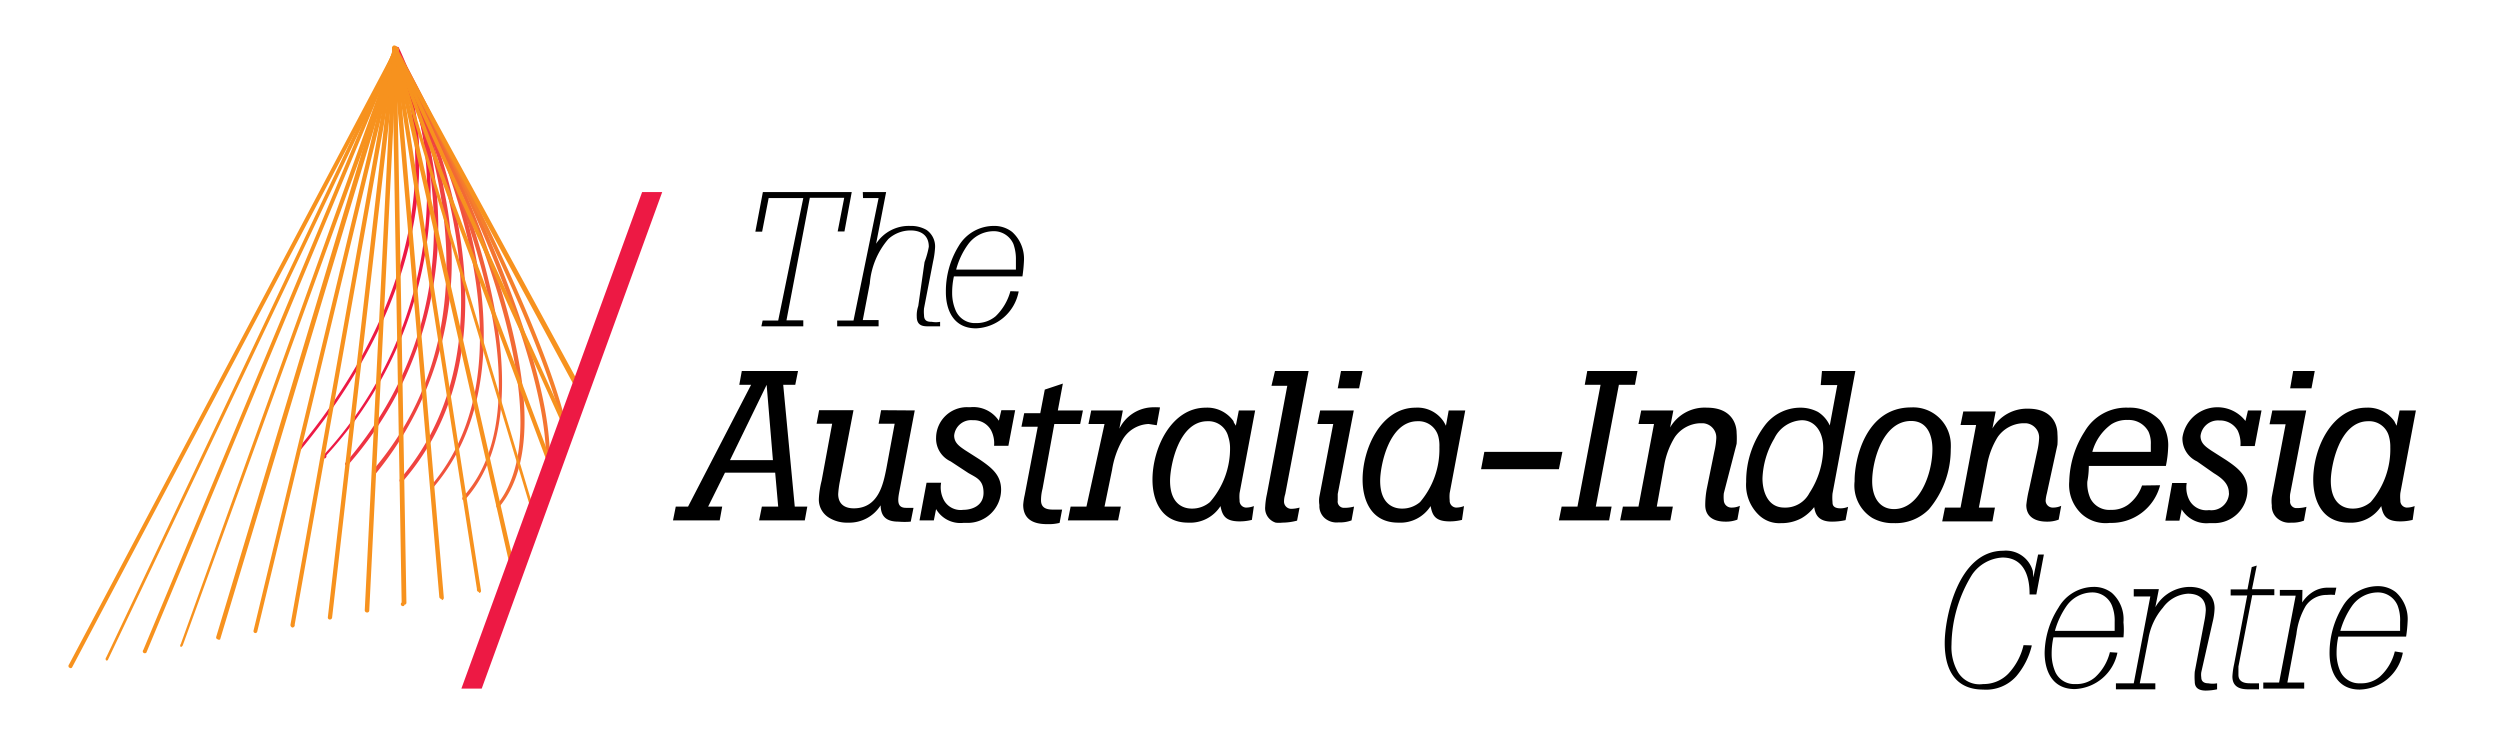 <svg id="Layer_1" data-name="Layer 1" xmlns="http://www.w3.org/2000/svg" viewBox="0 0 99.59 29.25"><defs><style>.cls-1{fill:#ed1944;}.cls-2{fill:#ee3242;}.cls-3{fill:#ef4340;}.cls-4{fill:#f0523d;}.cls-5{fill:#f15e39;}.cls-6{fill:#f26a35;}.cls-7{fill:#f47531;}.cls-8{fill:#f57f2b;}.cls-9{fill:#f7921e;}</style></defs><title>aic-logo</title><path d="M31.79,14.78l-.11.55H31.2l.46,4.85h.5l-.1.55H30.24l.11-.55H31l-.12-1.35h-2l-.67,1.35h.56l-.1.55H26.81l.11-.55h.49l2.51-4.85h-.47l.1-.55Zm-1.25.55-1.46,3h1.71Z"/><path d="M36.44,16.35l-.61,3.21c-.07.36-.11.67.26.67h.3l-.11.55a2.72,2.72,0,0,1-.49,0c-.51,0-.7-.23-.71-.65a1.47,1.47,0,0,1-1.3.69,1.36,1.36,0,0,1-.76-.2.84.84,0,0,1-.4-.75,3.59,3.59,0,0,1,.11-.72l.42-2.27h-.62l.1-.54H34l-.55,2.87a4,4,0,0,0-.06.47c0,.41.27.57.62.57,1,0,1.18-1,1.3-1.59l.33-1.78H35l.1-.54Z"/><path d="M37.87,18.38a1,1,0,0,1-.58-.95,1.23,1.23,0,0,1,1.25-1.21h.13a1.22,1.22,0,0,1,1.12.54l.1-.42h.55l-.27,1.42H39.6a1.13,1.13,0,0,0-.12-.62.78.78,0,0,0-.72-.4.68.68,0,0,0-.75.61h0c0,.29.21.43.43.58l.58.37c.5.34.86.63.86,1.21a1.33,1.33,0,0,1-1.35,1.32l-.16,0a1.12,1.12,0,0,1-1.08-.55l-.09.45h-.57l.28-1.5h.58a1.08,1.08,0,0,0,.12.71.76.76,0,0,0,.76.37c.35,0,.81-.16.81-.68s-.29-.6-.61-.79Z"/><path d="M42.34,15.28l-.2,1.07h1l-.11.54H42l-.47,2.58a1.82,1.82,0,0,0-.06.46c0,.3.21.37.47.37h.37l-.1.53a1.73,1.73,0,0,1-.45.05c-.27,0-1,0-1-.77a2.63,2.63,0,0,1,.06-.39L41.34,17h-.65l.11-.54h.64l.18-.94Z"/><path d="M44.59,17.08a1.52,1.52,0,0,1,1.23-.85,2.54,2.54,0,0,1,.39,0l-.13.71-.32-.05a1.26,1.26,0,0,0-1.06.66,3.53,3.53,0,0,0-.4,1.17L44,20.18h.65l-.11.55h-2l.11-.55h.63L44,16.89h-.64l.11-.54h1.26Z"/><path d="M49.87,20.71a2,2,0,0,1-.49.06c-.56,0-.69-.23-.76-.61a1.43,1.43,0,0,1-1.29.66c-1.1,0-1.42-.93-1.42-1.71,0-1.27.76-2.87,2.12-2.87a1.28,1.28,0,0,1,1.11.54c0,.06.06.11.09.18l.12-.61H50l-.62,3.29a1.4,1.4,0,0,0,0,.29.27.27,0,0,0,.25.29,0,0,0,0,0,0,0,.87.87,0,0,0,.32-.06Zm-.94-3.31a.81.81,0,0,0-.83-.62c-1.16,0-1.49,1.81-1.49,2.37,0,.93.53,1.11.86,1.11A1.09,1.09,0,0,0,48.2,20a3.24,3.24,0,0,0,.8-2.19A1.47,1.47,0,0,0,48.93,17.4Z"/><path d="M50.79,14.78h1.34l-.93,4.9a1,1,0,0,0-.05.3.29.29,0,0,0,.28.29h0a1.33,1.33,0,0,0,.34-.05l-.1.52a2.33,2.33,0,0,1-.59.08,1.13,1.13,0,0,1-.26,0,.6.6,0,0,1-.42-.63,3,3,0,0,1,.07-.51l.81-4.31h-.63Z"/><path d="M52.59,16.35h1.34l-.64,3.33v.26a.25.25,0,0,0,.23.29h.06a1.49,1.49,0,0,0,.36-.05l-.1.55a1.32,1.32,0,0,1-.52.08.72.72,0,0,1-.56-.18.64.64,0,0,1-.2-.51,1,1,0,0,1,0-.34l.55-2.89h-.63Zm.83-1.57h.86l-.14.69h-.85Z"/><path d="M58.24,20.71a2,2,0,0,1-.49.06c-.57,0-.69-.23-.76-.61a1.43,1.43,0,0,1-1.29.66c-1.1,0-1.42-.93-1.42-1.71,0-1.27.75-2.87,2.11-2.87a1.25,1.25,0,0,1,1.11.54,1.62,1.62,0,0,1,.1.18l.11-.61h.66l-.62,3.29a1.4,1.4,0,0,0,0,.29.27.27,0,0,0,.25.29,0,0,0,0,0,0,0,.87.87,0,0,0,.32-.06ZM57.3,17.4a.81.81,0,0,0-.83-.62c-1.16,0-1.49,1.81-1.49,2.37,0,.93.53,1.11.86,1.11a1.09,1.09,0,0,0,.73-.26,3.25,3.25,0,0,0,.77-2.19A1.46,1.46,0,0,0,57.3,17.4Z"/><path d="M62.24,18l-.14.69H59l.13-.69Z"/><path d="M65.23,14.78l-.1.55h-.64l-.92,4.85h.63l-.1.55h-2l.11-.55h.63l.92-4.85h-.63l.1-.55Z"/><path d="M68.67,19.65a1.4,1.4,0,0,0,0,.29.3.3,0,0,0,.31.28h0a.78.78,0,0,0,.33-.07l-.1.55a1.26,1.26,0,0,1-.47.08c-.48,0-.81-.2-.81-.66a3.55,3.55,0,0,1,.06-.64L68.29,18a3.05,3.05,0,0,0,.08-.54.57.57,0,0,0-.53-.6h-.12a1.29,1.29,0,0,0-1,.55,3.14,3.14,0,0,0-.42,1.1L66,20.18h.64l-.1.55h-2l.11-.55h.62l.62-3.29h-.62l.11-.54h1.28l-.13.68A1.59,1.59,0,0,1,68,16.24c1,0,1.18.68,1.18,1a3.23,3.23,0,0,1,0,.44Z"/><path d="M72.58,14.78h1.33L73,19.66A1.82,1.82,0,0,0,73,20c0,.08,0,.25.32.25a.8.8,0,0,0,.3-.06l-.1.53a2.48,2.48,0,0,1-.54.06c-.58,0-.67-.33-.71-.58a1.74,1.74,0,0,1-.5.44,1.66,1.66,0,0,1-.82.2,1.17,1.17,0,0,1-.87-.31,1.66,1.66,0,0,1-.52-1.33,3.7,3.7,0,0,1,.78-2.3,1.78,1.78,0,0,1,1.39-.66,1.5,1.5,0,0,1,.69.17,1.23,1.23,0,0,1,.47.54l.3-1.61h-.66Zm-1.9,2.69a3.34,3.34,0,0,0-.47,1.59c0,.45.17,1.16.87,1.16a1.08,1.08,0,0,0,1-.58,3.34,3.34,0,0,0,.55-1.79c0-.7-.37-1.11-.85-1.11A1.28,1.28,0,0,0,70.68,17.47Z"/><path d="M76.13,16.23a1.5,1.5,0,0,1,1.58,1.4,2.44,2.44,0,0,1,0,.27,3.7,3.7,0,0,1-.87,2.39,1.86,1.86,0,0,1-1.39.55,1.67,1.67,0,0,1-.87-.21,1.52,1.52,0,0,1-.7-1.46C73.87,18.3,74.32,16.23,76.13,16.23Zm-1.55,2.94c0,.65.3,1.11.87,1.11,1,0,1.53-1.38,1.53-2.39,0-.44-.14-1.12-.85-1.12C75,16.77,74.58,18.37,74.58,19.17Z"/><path d="M81.54,19.65a1.6,1.6,0,0,0-.05.29.28.28,0,0,0,.29.28h0a.78.78,0,0,0,.33-.07l-.1.55a1.26,1.26,0,0,1-.47.08c-.48,0-.82-.2-.82-.66a4.62,4.62,0,0,1,.11-.63L81.15,18a3.05,3.05,0,0,0,.08-.54.57.57,0,0,0-.53-.6h-.12a1.29,1.29,0,0,0-1,.55,3.14,3.14,0,0,0-.42,1.1l-.33,1.71h.64l-.1.55h-2l.11-.55h.62l.62-3.29H78.1l.11-.54H79.5l-.13.68a1.59,1.59,0,0,1,1.42-.79c1,0,1.17.68,1.17,1a3.23,3.23,0,0,1,0,.44Z"/><path d="M86.05,19.33a2,2,0,0,1-2,1.5,1.42,1.42,0,0,1-1.13-.36,1.59,1.59,0,0,1-.49-1.29,3.86,3.86,0,0,1,.62-2,1.91,1.91,0,0,1,1.73-.94,1.66,1.66,0,0,1,1.26.5,1.63,1.63,0,0,1,.33,1.1,4.17,4.17,0,0,1-.09.72H83.21q0,.32-.06.63a1.46,1.46,0,0,0,.12.66.84.84,0,0,0,.82.46,1.11,1.11,0,0,0,.68-.2,1.61,1.61,0,0,0,.56-.77ZM85.68,18v-.29a1.13,1.13,0,0,0-.09-.51.89.89,0,0,0-.83-.47,1.13,1.13,0,0,0-.65.17,2,2,0,0,0-.76,1.1Z"/><path d="M87.52,18.38a1,1,0,0,1-.58-.95,1.41,1.41,0,0,1,2.51-.66l.1-.42h.54l-.27,1.42h-.57a1.22,1.22,0,0,0-.11-.62.81.81,0,0,0-.73-.4.7.7,0,0,0-.75.62c0,.29.21.43.43.58l.58.37c.51.34.86.63.86,1.21a1.32,1.32,0,0,1-1.35,1.31H88a1.15,1.15,0,0,1-1.09-.55l-.09.45h-.56l.27-1.5h.58a1.08,1.08,0,0,0,.12.71.77.77,0,0,0,.77.37.7.7,0,0,0,.79-.61.15.15,0,0,0,0-.07c0-.38-.29-.6-.6-.79Z"/><path d="M90.52,16.35h1.35l-.64,3.33a1.13,1.13,0,0,0,0,.26.26.26,0,0,0,.22.3h.08a1.41,1.41,0,0,0,.35-.05l-.1.55a1.27,1.27,0,0,1-.51.08.72.72,0,0,1-.56-.18.64.64,0,0,1-.21-.51,1.33,1.33,0,0,1,0-.34l.55-2.89h-.64Zm.83-1.57h.86l-.13.69h-.85Z"/><path d="M96.11,20.71a2,2,0,0,1-.49.06c-.56,0-.69-.23-.76-.61a1.43,1.43,0,0,1-1.29.66c-1.1,0-1.42-.93-1.42-1.71,0-1.27.75-2.87,2.12-2.87a1.28,1.28,0,0,1,1.11.54l.09.18.12-.61h.65l-.62,3.29a1.4,1.4,0,0,0,0,.29.27.27,0,0,0,.25.29,0,0,0,0,0,0,0,.87.87,0,0,0,.32-.06Zm-.94-3.31a.81.81,0,0,0-.83-.62c-1.16,0-1.49,1.81-1.49,2.37,0,.93.53,1.11.86,1.11a1.09,1.09,0,0,0,.73-.26,3.22,3.22,0,0,0,.78-2.19A1.48,1.48,0,0,0,95.17,17.4Z"/><path d="M80.94,25.71a2.93,2.93,0,0,1-.62,1.23,1.61,1.61,0,0,1-1.32.53c-.94,0-1.53-.58-1.53-1.86,0-1,.53-3.67,2.33-3.67a1.11,1.11,0,0,1,1.18.81L81,23l.19-.91h.23l-.3,1.59h-.27c0-.28,0-1.47-1.08-1.47a1.57,1.57,0,0,0-1.21.68,5.43,5.43,0,0,0-.82,2.79,2,2,0,0,0,.26,1.1,1,1,0,0,0,1,.47,1.37,1.37,0,0,0,1-.41,2.48,2.48,0,0,0,.61-1.14Z"/><path d="M84.35,26a1.81,1.81,0,0,1-1.7,1.45c-.9,0-1.2-.73-1.2-1.45A3.43,3.43,0,0,1,82,24.21a1.63,1.63,0,0,1,1.39-.83,1.15,1.15,0,0,1,.74.24,1.41,1.41,0,0,1,.46,1.17,3,3,0,0,1,0,.6H81.8a3,3,0,0,0-.07.66,1.8,1.8,0,0,0,.15.73.83.83,0,0,0,.8.47,1.13,1.13,0,0,0,.78-.27,2,2,0,0,0,.59-1Zm-.11-.87v-.36a1.62,1.62,0,0,0-.11-.65.84.84,0,0,0-.8-.52,1.27,1.27,0,0,0-1,.53,3.26,3.26,0,0,0-.47,1Z"/><path d="M87.69,26.78a.67.67,0,0,0,0,.2c0,.22.19.24.28.24a1,1,0,0,0,.35,0v.24a2.3,2.3,0,0,1-.45.05c-.38,0-.44-.2-.44-.36a2.54,2.54,0,0,1,0-.39l.38-2a3.06,3.06,0,0,0,.06-.45c0-.54-.38-.66-.71-.66a1.33,1.33,0,0,0-1,.56,2.52,2.52,0,0,0-.58,1.26l-.34,1.75h.62v.24H84.29v-.24H85l.66-3.46H85v-.29h1l-.14.72a1.59,1.59,0,0,1,1.36-.81c.64,0,1,.35,1,.85a2.61,2.61,0,0,1-.08.56Z"/><path d="M89.9,22.53l-.19.94h.89v.24h-.88l-.55,2.84c0,.11,0,.22,0,.33,0,.32.3.34.48.34h.34v.24h-.38c-.22,0-.68,0-.68-.51a3,3,0,0,1,.07-.5l.52-2.73h-.66v-.24h.67l.17-.89Z"/><path d="M91.71,24a1.39,1.39,0,0,1,.44-.43,1.1,1.1,0,0,1,.56-.16h.36l-.06.29a1.71,1.71,0,0,0-.32,0,1,1,0,0,0-.84.44,2.85,2.85,0,0,0-.37,1.12l-.36,1.93h.67v.24H90.16v-.24h.63l.66-3.46h-.63v-.23h.9Z"/><path d="M95.72,26A1.8,1.8,0,0,1,94,27.47c-.89,0-1.2-.73-1.2-1.45a3.55,3.55,0,0,1,.51-1.84,1.63,1.63,0,0,1,1.39-.83,1.15,1.15,0,0,1,.74.24,1.44,1.44,0,0,1,.47,1.17,5.54,5.54,0,0,1-.06.6h-2.7a3,3,0,0,0-.07.66,1.8,1.8,0,0,0,.15.73.83.83,0,0,0,.8.47,1.13,1.13,0,0,0,.78-.27,2,2,0,0,0,.59-1Zm-.11-.87v-.36a1.61,1.61,0,0,0-.1-.65.85.85,0,0,0-.81-.52,1.27,1.27,0,0,0-1,.53,3.26,3.26,0,0,0-.47,1Z"/><path d="M30.39,7.65h3.54l-.29,1.57h-.27l.26-1.34H32.26l-.93,4.88H32V13H30.33l.05-.23H31l1-4.88H30.62l-.26,1.34h-.27Z"/><path d="M34.37,7.65h.93l-.4,2.06A1.55,1.55,0,0,1,36.26,9a1.23,1.23,0,0,1,.65.16.8.8,0,0,1,.34.69,3.4,3.4,0,0,1-.08.57l-.36,1.86a1.31,1.31,0,0,0,0,.28c0,.25.18.26.31.26a.91.91,0,0,0,.33,0V13H37c-.2,0-.48,0-.48-.39a1.14,1.14,0,0,1,.06-.42l.25-1.75A3.4,3.4,0,0,0,37,9.83c0-.5-.37-.65-.72-.65a1.32,1.32,0,0,0-.89.34,3.08,3.08,0,0,0-.74,1.77l-.28,1.46H35V13H33.35v-.23H34l1-4.88h-.62Z"/><path d="M40.58,11.61a1.8,1.8,0,0,1-1.7,1.47c-.89,0-1.2-.72-1.2-1.44a3.43,3.43,0,0,1,.51-1.84A1.63,1.63,0,0,1,39.58,9a1.15,1.15,0,0,1,.74.24,1.44,1.44,0,0,1,.47,1.16,6,6,0,0,1-.06.61H38a3,3,0,0,0-.07.66,1.75,1.75,0,0,0,.15.72.83.83,0,0,0,.8.48,1.18,1.18,0,0,0,.78-.27,2.17,2.17,0,0,0,.59-1Zm-.11-.87v-.37a1.8,1.8,0,0,0-.1-.65.85.85,0,0,0-.81-.51,1.27,1.27,0,0,0-1,.53,3,3,0,0,0-.47,1Z"/><path class="cls-1" d="M11.91,18h-.05a.08.08,0,0,1,0-.11h0C19.24,9,15.7,2.07,15.66,2a.09.09,0,0,1,0-.12.13.13,0,0,1,.12,0,10.75,10.75,0,0,1,.92,4.64c0,2.63-.86,6.75-4.75,11.43A.07.07,0,0,1,11.91,18Z"/><path class="cls-1" d="M12.87,18.26h0a.08.08,0,0,1,0-.11h0A15.54,15.54,0,0,0,17,7a12.79,12.79,0,0,0-1.24-5,.09.09,0,0,1,0-.12.13.13,0,0,1,.12,0,13.37,13.37,0,0,1,1.26,5A15.66,15.66,0,0,1,13,18.14a.1.1,0,0,1-.05.12Z"/><path class="cls-2" d="M13.84,18.54h-.06a.07.07,0,0,1,0-.12h0C20.32,10.79,15.71,2.09,15.67,2a.09.09,0,0,1,0-.12.13.13,0,0,1,.12,0,16.56,16.56,0,0,1,1.56,5.38,14.35,14.35,0,0,1-3.44,11.21A.1.1,0,0,1,13.84,18.54Z"/><path class="cls-3" d="M14.9,18.86h-.06a.08.08,0,0,1,0-.11h0c6.07-7.08.88-16.64.83-16.74a.08.08,0,0,1,.12-.12A20.52,20.52,0,0,1,17.7,7.62,13.32,13.32,0,0,1,15,18.83.08.08,0,0,1,14.9,18.86Z"/><path class="cls-3" d="M16,19.2h-.06a.09.09,0,0,1,0-.12c5.6-6.53-.23-17-.29-17.08a.08.08,0,0,1,.12-.12A25.74,25.74,0,0,1,18.06,8c.72,3.18,1,7.7-2,11.16A.06.06,0,0,1,16,19.2Z"/><path class="cls-4" d="M17.22,19.47a.06.06,0,0,1-.06,0,.08.08,0,0,1,0-.11h0c5.13-6-1.43-17.26-1.49-17.37a.1.1,0,0,1,0-.13.09.09,0,0,1,.12,0A30.56,30.56,0,0,1,18.5,8.32c1.35,4.75.92,8.59-1.24,11.1C17.26,19.45,17.24,19.46,17.22,19.47Z"/><path class="cls-5" d="M18.5,19.92h-.06a.09.09,0,0,1,0-.12C22.83,15,15.73,2.14,15.66,2a.08.08,0,1,1,.12-.12A44.12,44.12,0,0,1,18.85,9c1.15,3.54,2,8.3-.31,10.89C18.53,19.9,18.52,19.92,18.5,19.92Z"/><path class="cls-6" d="M19.86,20.22H19.8a.08.08,0,0,1,0-.12h0c3.52-4.32-4.06-18-4.13-18.09a.08.08,0,0,1,.12-.12,61,61,0,0,1,3.42,7.45c2,5.33,2.21,9,.69,10.84C19.9,20.2,19.88,20.21,19.86,20.22Z"/><path class="cls-7" d="M21.28,20.52h-.05a.08.08,0,0,1,0-.11h0C23.85,16.67,15.76,2.15,15.68,2a.08.08,0,1,1,.12-.12A81.53,81.53,0,0,1,19.58,9.7c2.3,5.53,2.9,9.15,1.77,10.76A.11.11,0,0,1,21.28,20.52Z"/><path class="cls-8" d="M22.45,16.84a.08.08,0,0,1-.09-.06c-1.24-4.91-6.65-14.7-6.7-14.8a.08.08,0,1,1,.12-.12c0,.1,5.48,9.9,6.72,14.83a.08.08,0,0,1,0,.11h0Z"/><path class="cls-9" d="M23.1,15.65A.08.08,0,0,1,23,15.6L15.65,2a.09.09,0,0,1,0-.12.13.13,0,0,1,.12,0l7.41,13.61a.09.09,0,0,1,0,.12Z"/><path class="cls-9" d="M22.63,17.24a.07.07,0,0,1-.08,0L15.65,2a.09.09,0,0,1,0-.12.08.08,0,0,1,.11,0l6.9,15.21a.09.09,0,0,1-.05.12h0Z"/><path class="cls-9" d="M22,18.8a.08.08,0,0,1-.08-.06L15.65,2a.08.08,0,0,1,0-.11.09.09,0,0,1,.12,0l6.3,16.77a.09.09,0,0,1-.06.11Z"/><path class="cls-9" d="M21.3,20.59a.08.08,0,0,1-.08-.07L15.65,2a.07.07,0,0,1,0-.1h0a.11.11,0,0,1,.11,0l5.57,18.61a.09.09,0,0,1-.06.11Z"/><path class="cls-9" d="M20.56,23.31a.1.1,0,0,1-.09-.07L15.65,2a.1.1,0,0,1,.06-.11.09.09,0,0,1,.11.07h0L20.64,23.2a.09.09,0,0,1-.06.11Z"/><path class="cls-9" d="M19.07,23.58a.09.09,0,0,1-.07-.11L15.65,2a.09.09,0,0,1,.07-.1.11.11,0,0,1,.1.08l3.34,21.54a.08.08,0,0,1-.07.1Z"/><path class="cls-9" d="M17.59,23.86a.09.09,0,0,1-.09-.08L15.64,2a.11.11,0,0,1,.09-.1.1.1,0,0,1,.09.08l1.86,21.83a.1.1,0,0,1-.08.1Z"/><path class="cls-9" d="M16.1,24.13A.08.08,0,0,1,16,24l-.38-22.1a.09.09,0,0,1,.09-.09h0a.09.09,0,0,1,.09.09h0L16.19,24a.08.08,0,0,1-.08.09Z"/><path class="cls-9" d="M14.62,24.4h0a.09.09,0,0,1-.09-.09h0L15.64,1.94a.12.12,0,0,1,.1-.09.09.09,0,0,1,.08.09L14.71,24.32a.08.08,0,0,1-.08.08Z"/><path class="cls-9" d="M13.14,24.68h0a.08.08,0,0,1-.08-.09h0L15.65,1.93a.11.11,0,0,1,.1-.08.09.09,0,0,1,.08.1h0L13.23,24.6A.09.09,0,0,1,13.14,24.68Z"/><path class="cls-9" d="M11.65,25h0a.11.11,0,0,1-.08-.11L15.66,1.92s0-.07.1-.07a.09.09,0,0,1,.07.11h0L11.74,24.88A.1.1,0,0,1,11.65,25Z"/><path class="cls-9" d="M10.17,25.22h0a.08.08,0,0,1-.07-.1h0L15.67,1.92a.1.1,0,0,1,.1-.07.1.1,0,0,1,.07.11L10.25,25.15A.08.08,0,0,1,10.17,25.22Z"/><path class="cls-9" d="M8.68,25.47h0a.08.08,0,0,1-.07-.09v0L15.67,1.89a.08.08,0,0,1,.11,0,.1.1,0,0,1,.06.11L8.77,25.47A.07.07,0,0,1,8.68,25.47Z"/><path class="cls-9" d="M7.2,25.77h0a.08.08,0,0,1,0-.11L15.73,1.92a.08.08,0,0,1,.11,0A.1.1,0,0,1,15.9,2L7.28,25.71S7.24,25.78,7.2,25.77Z"/><path class="cls-9" d="M5.71,26h0a.08.08,0,0,1,0-.11l10-24a.09.09,0,0,1,.12,0,.08.08,0,0,1,0,.11l-10,24A.09.09,0,0,1,5.71,26Z"/><path class="cls-9" d="M4.23,26.31h0a.09.09,0,0,1,0-.12L15.73,1.9a.13.13,0,0,1,.12,0,.09.09,0,0,1,0,.12L4.31,26.26A.06.06,0,0,1,4.23,26.31Z"/><path class="cls-9" d="M2.75,26.59h0a.09.09,0,0,1,0-.12l13-24.56a.13.13,0,0,1,.12,0,.09.09,0,0,1,0,.12l-13,24.56a.07.07,0,0,1-.11,0Z"/><polygon class="cls-1" points="25.58 7.65 18.38 27.43 19.19 27.43 26.38 7.65 25.58 7.65"/></svg>